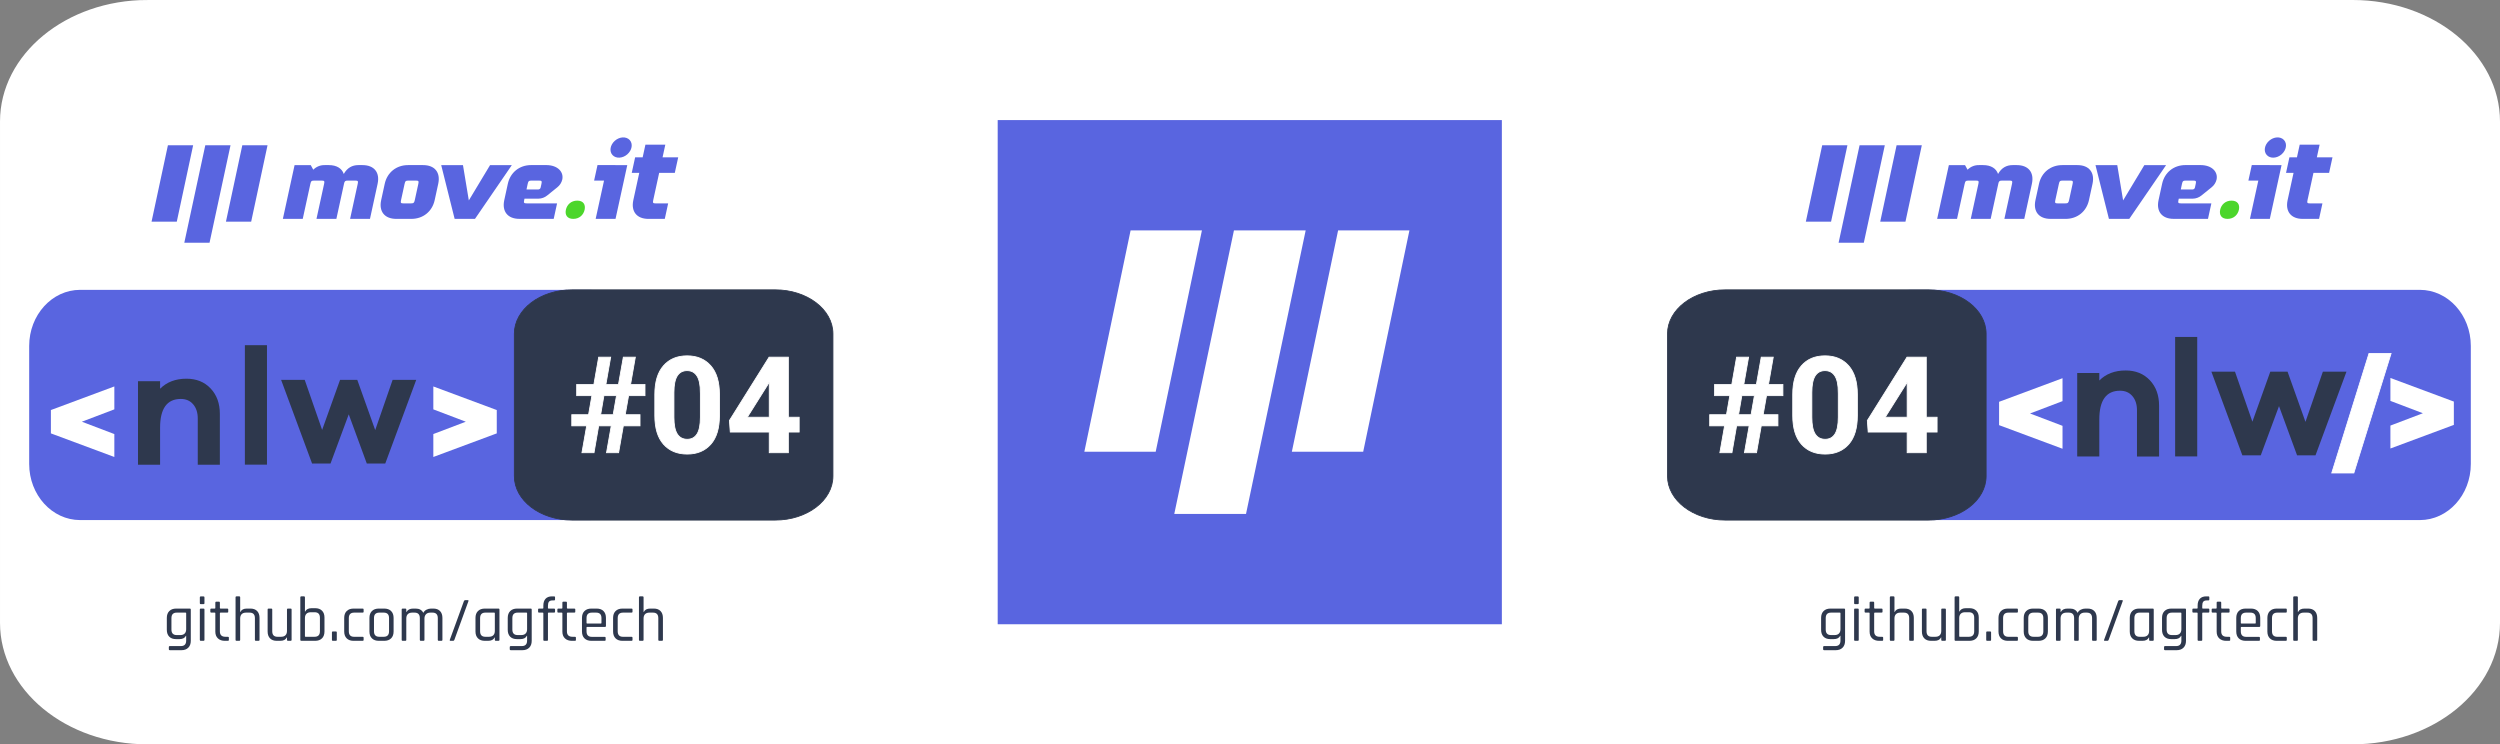 <?xml version="1.0" encoding="UTF-8"?>
<!DOCTYPE svg PUBLIC "-//W3C//DTD SVG 1.1//EN" "http://www.w3.org/Graphics/SVG/1.1/DTD/svg11.dtd">
<!-- Creator: CorelDRAW 2019 (64 Bit) -->
<svg xmlns="http://www.w3.org/2000/svg" xml:space="preserve" width="223.141mm" height="66.436mm" version="1.1" style="shape-rendering:geometricPrecision; text-rendering:geometricPrecision; image-rendering:optimizeQuality; fill-rule:evenodd; clip-rule:evenodd"
viewBox="0 0 22313 6643.26"
 xmlns:xlink="http://www.w3.org/1999/xlink">
 <rect x="0" y="0" width="22313" height="6643.26" fill="#808080" stroke="none"/>
 <defs>
  <style type="text/css">
   <![CDATA[
    .str0 {stroke:white;stroke-width:20;stroke-miterlimit:22.926}
    .str1 {stroke:#2E384D;stroke-width:7.62;stroke-miterlimit:22.926}
    .str2 {stroke:white;stroke-width:7.62;stroke-miterlimit:22.926}
    .fil8 {fill:none}
    .fil5 {fill:none;fill-rule:nonzero}
    .fil2 {fill:#2E384D}
    .fil7 {fill:#4CD62B}
    .fil1 {fill:#5965E0}
    .fil3 {fill:white}
    .fil0 {fill:white}
    .fil6 {fill:#2E384D;fill-rule:nonzero}
    .fil4 {fill:white;fill-rule:nonzero}
   ]]>
  </style>
    <clipPath id="id0">
     <path d="M1352.7 2166.38l4700.28 0 0 -940.04 -4700.28 0 0 940.04z"/>
    </clipPath>
    <clipPath id="id1">
     <path d="M16117.51 2166.38l4700.28 0 0 -940.04 -4700.28 0 0 940.04z"/>
    </clipPath>
 </defs>
 <g id="Camada_x0020_1">
  <g id="_2641281580352">
   <path class="fil0 str0" d="M1315.16 10l19682.69 0c720.7,0 1305.16,481.38 1305.16,1074.98l0 4473.31c0,593.59 -584.46,1074.97 -1305.16,1074.97l-19682.69 0.01c-720.69,-0.01 -1305.15,-481.39 -1305.15,-1074.99l-0.01 -4473.3c0.01,-593.6 584.47,-1074.98 1305.17,-1074.98z"/>
   <path class="fil1" d="M715.48 2586.88l4550.04 0c251.26,0.01 455.02,224.26 455.02,500.8l-0.01 1053.32c0.01,276.52 -203.75,500.77 -455,500.77l-4550.05 0.02c-251.24,-0.02 -455,-224.27 -455,-500.8l-0.01 -1053.33c0.01,-276.52 203.77,-500.77 455.02,-500.77l-0.01 -0.01z"/>
   <path class="fil2 str1" d="M5105.29 2586.86l1814.04 0c284.27,0 514.8,175.67 514.8,392.3l-0.01 1270.34c0.01,216.62 -230.52,392.29 -514.78,392.29l-1814.05 0.01c-284.25,-0.01 -514.78,-175.68 -514.78,-392.31l-0.02 -1270.33c0.02,-216.63 230.55,-392.3 514.81,-392.3z"/>
   <g>
    <polygon class="fil2" points="3438.41,4137.38 3273.91,4137.38 3112.63,3698.12 2949.82,4137.38 2785.5,4137.38 2508.97,3390.45 2719.7,3390.45 2875.08,3837.13 3035.02,3390.45 3188.89,3390.45 3348.82,3838.64 3504.2,3390.45 3714.92,3390.45 "/>
    <polygon class="fil2" points="2185.56,3080.79 2185.56,4147.05 2382.79,4147.05 2382.79,3080.79 "/>
    <path class="fil2" d="M1880.07 3467.38c54.84,58.2 82.17,133.77 82.17,226.38l0 454.1 -197.22 0 0 -412.43c0,-52.81 -13.67,-95.15 -41.17,-127.02 -27.33,-31.88 -63.95,-47.74 -109.83,-47.74 -123.49,0 -185.24,85.7 -185.24,256.91l0 330.11 -197.23 0 0 -745.41 197.23 0 0 67.3c59.73,-59.71 138,-89.57 234.51,-89.57 89.76,-0.17 161.96,29.01 216.79,87.38z"/>
    <polygon class="fil3" points="3867.53,4078.62 3867.53,3874 4157.28,3763.85 3867.53,3653.69 3867.53,3449.07 4432.39,3659.27 4433.74,3658.77 4433.74,3659.77 4433.74,3867.94 4433.74,3868.94 4432.39,3868.44 "/>
    <polygon class="fil3" points="1020.49,3653.61 1020.49,3448.99 455.42,3659.27 454.29,3658.84 454.29,3659.68 454.29,3868.01 454.29,3868.85 455.42,3868.43 1020.49,4078.7 1020.49,3874.08 730.52,3763.84 "/>
   </g>
   <path class="fil4" d="M5455.59 3800.83l-112.34 0 -41.58 239.88 -107.74 0 42.18 -239.88 -132.92 0 0 -99.55 149.92 0 29.78 -170.31 -135.92 0 0 -99.56 153.51 0 42.78 -243.47 107.14 0 -42.78 243.47 112.54 0 43.18 -243.47 107.14 0 -42.58 243.47 128.73 0 0 99.56 -146.32 0 -29.99 170.31 131.93 0 0 99.55 -148.92 0 -42.18 239.88 -107.74 0 42.18 -239.88zm-94.75 -99.55l111.73 0 29.99 -170.31 -112.54 0 -29.18 170.31z"/>
   <path id="1" class="fil4" d="M6421.29 3708.48c0,112.73 -25.78,198.29 -77.56,256.67 -51.77,58.37 -121.73,87.55 -209.89,87.55 -89.16,0 -159.52,-29.18 -211.49,-87.55 -51.98,-58.38 -77.97,-143.93 -77.97,-256.67l0 -187.71c0,-112.53 25.99,-198.09 77.77,-256.67 51.57,-58.77 121.73,-88.16 210.49,-88.16 88.16,0 158.32,29.39 210.49,88.16 52.18,58.58 78.16,144.13 78.16,256.67l0 187.71zm-170.31 -205.5c0,-67.37 -10.19,-116.73 -30.58,-148.12 -20.19,-31.39 -49.58,-46.98 -87.76,-46.98 -38.78,0 -67.97,15.59 -87.96,46.78 -19.79,31.19 -29.79,80.56 -29.79,148.32l0 221.49c0,68.57 10,118.33 30.19,149.52 19.99,31.18 49.58,46.78 88.76,46.78 38.18,0 67.37,-15.6 87.16,-46.78 19.99,-31.19 29.98,-80.96 29.98,-149.52l0 -221.49z"/>
   <path id="2" class="fil4" d="M7036.19 3724.07l96.55 0 0 131.93 -96.55 0 0 184.7 -170.51 0 0 -184.7 -347.82 0 -7.6 -102.56 353.82 -565.5 172.11 0 0 536.12zm-366.61 0l196.1 0 0 -307.65 -3.4 -1.2 -13.59 23.99 -179.11 284.86z"/>
   <path id="3" class="fil5 str2" d="M5455.59 3800.83l-112.34 0 -41.58 239.88 -107.74 0 42.18 -239.88 -132.92 0 0 -99.55 149.92 0 29.78 -170.31 -135.92 0 0 -99.56 153.51 0 42.78 -243.47 107.14 0 -42.78 243.47 112.54 0 43.18 -243.47 107.14 0 -42.58 243.47 128.73 0 0 99.56 -146.32 0 -29.99 170.31 131.93 0 0 99.55 -148.92 0 -42.18 239.88 -107.74 0 42.18 -239.88zm-94.75 -99.55l111.73 0 29.99 -170.31 -112.54 0 -29.18 170.31z"/>
   <path id="4" class="fil5 str2" d="M6421.29 3708.48c0,112.73 -25.78,198.29 -77.56,256.67 -51.77,58.37 -121.73,87.55 -209.89,87.55 -89.16,0 -159.52,-29.18 -211.49,-87.55 -51.98,-58.38 -77.97,-143.93 -77.97,-256.67l0 -187.71c0,-112.53 25.99,-198.09 77.77,-256.67 51.57,-58.77 121.73,-88.16 210.49,-88.16 88.16,0 158.32,29.39 210.49,88.16 52.18,58.58 78.16,144.13 78.16,256.67l0 187.71zm-170.31 -205.5c0,-67.37 -10.19,-116.73 -30.58,-148.12 -20.19,-31.39 -49.58,-46.98 -87.76,-46.98 -38.78,0 -67.97,15.59 -87.96,46.78 -19.79,31.19 -29.79,80.56 -29.79,148.32l0 221.49c0,68.57 10,118.33 30.19,149.52 19.99,31.18 49.58,46.78 88.76,46.78 38.18,0 67.37,-15.6 87.16,-46.78 19.99,-31.19 29.98,-80.96 29.98,-149.52l0 -221.49z"/>
   <path id="5" class="fil5 str2" d="M7036.19 3724.07l96.55 0 0 131.93 -96.55 0 0 184.7 -170.51 0 0 -184.7 -347.82 0 -7.6 -102.56 353.82 -565.5 172.11 0 0 536.12zm-366.61 0l196.1 0 0 -307.65 -3.4 -1.2 -13.59 23.99 -179.11 284.86z"/>
   <g>
    <path class="fil1" d="M17047.47 2586.88l4550.04 0c251.26,0.01 455.02,224.26 455.02,500.8l-0.01 1053.32c0.01,276.52 -203.75,500.77 -455,500.77l-4550.05 0.02c-251.24,-0.02 -455,-224.27 -455,-500.8l-0.01 -1053.33c0.01,-276.52 203.77,-500.77 455.02,-500.77l-0.01 -0.01z"/>
    <path class="fil2 str1" d="M15397.57 2586.86l1814.04 0c284.27,0 514.8,175.67 514.8,392.3l-0.01 1270.34c0.01,216.62 -230.52,392.29 -514.78,392.29l-1814.05 0.01c-284.25,-0.01 -514.78,-175.68 -514.78,-392.31l-0.02 -1270.33c0.02,-216.63 230.55,-392.3 514.81,-392.3z"/>
   </g>
   <path class="fil4" d="M15611.71 3800.83l-112.34 0 -41.58 239.88 -107.74 0 42.18 -239.88 -132.92 0 0 -99.55 149.92 0 29.78 -170.31 -135.92 0 0 -99.56 153.51 0 42.78 -243.47 107.14 0 -42.78 243.47 112.54 0 43.18 -243.47 107.14 0 -42.58 243.47 128.73 0 0 99.56 -146.32 0 -29.99 170.31 131.93 0 0 99.55 -148.92 0 -42.18 239.88 -107.74 0 42.18 -239.88zm-94.75 -99.55l111.73 0 29.99 -170.31 -112.54 0 -29.18 170.31z"/>
   <path id="1" class="fil4" d="M16577.41 3708.48c0,112.73 -25.78,198.29 -77.56,256.67 -51.77,58.37 -121.73,87.55 -209.89,87.55 -89.16,0 -159.52,-29.18 -211.49,-87.55 -51.98,-58.38 -77.97,-143.93 -77.97,-256.67l0 -187.71c0,-112.53 25.99,-198.09 77.77,-256.67 51.57,-58.77 121.73,-88.16 210.49,-88.16 88.16,0 158.32,29.39 210.49,88.16 52.18,58.58 78.16,144.13 78.16,256.67l0 187.71zm-170.31 -205.5c0,-67.37 -10.19,-116.73 -30.58,-148.12 -20.19,-31.39 -49.58,-46.98 -87.76,-46.98 -38.78,0 -67.97,15.59 -87.96,46.78 -19.79,31.19 -29.79,80.56 -29.79,148.32l0 221.49c0,68.57 10,118.33 30.19,149.52 19.99,31.18 49.58,46.78 88.76,46.78 38.18,0 67.37,-15.6 87.16,-46.78 19.99,-31.19 29.98,-80.96 29.98,-149.52l0 -221.49z"/>
   <path id="2" class="fil4" d="M17192.3 3724.07l96.55 0 0 131.93 -96.55 0 0 184.7 -170.51 0 0 -184.7 -347.82 0 -7.6 -102.56 353.82 -565.5 172.11 0 0 536.12zm-366.61 0l196.1 0 0 -307.65 -3.4 -1.2 -13.59 23.99 -179.11 284.86z"/>
   <path id="3" class="fil5 str2" d="M15611.71 3800.83l-112.34 0 -41.58 239.88 -107.74 0 42.18 -239.88 -132.92 0 0 -99.55 149.92 0 29.78 -170.31 -135.92 0 0 -99.56 153.51 0 42.78 -243.47 107.14 0 -42.78 243.47 112.54 0 43.18 -243.47 107.14 0 -42.58 243.47 128.73 0 0 99.56 -146.32 0 -29.99 170.31 131.93 0 0 99.55 -148.92 0 -42.18 239.88 -107.74 0 42.18 -239.88zm-94.75 -99.55l111.73 0 29.99 -170.31 -112.54 0 -29.18 170.31z"/>
   <path id="4" class="fil5 str2" d="M16577.41 3708.48c0,112.73 -25.78,198.29 -77.56,256.67 -51.77,58.37 -121.73,87.55 -209.89,87.55 -89.16,0 -159.52,-29.18 -211.49,-87.55 -51.98,-58.38 -77.97,-143.93 -77.97,-256.67l0 -187.71c0,-112.53 25.99,-198.09 77.77,-256.67 51.57,-58.77 121.73,-88.16 210.49,-88.16 88.16,0 158.32,29.39 210.49,88.16 52.18,58.58 78.16,144.13 78.16,256.67l0 187.71zm-170.31 -205.5c0,-67.37 -10.19,-116.73 -30.58,-148.12 -20.19,-31.39 -49.58,-46.98 -87.76,-46.98 -38.78,0 -67.97,15.59 -87.96,46.78 -19.79,31.19 -29.79,80.56 -29.79,148.32l0 221.49c0,68.57 10,118.33 30.19,149.52 19.99,31.18 49.58,46.78 88.76,46.78 38.18,0 67.37,-15.6 87.16,-46.78 19.99,-31.19 29.98,-80.96 29.98,-149.52l0 -221.49z"/>
   <path id="5" class="fil5 str2" d="M17192.3 3724.07l96.55 0 0 131.93 -96.55 0 0 184.7 -170.51 0 0 -184.7 -347.82 0 -7.6 -102.56 353.82 -565.5 172.11 0 0 536.12zm-366.61 0l196.1 0 0 -307.65 -3.4 -1.2 -13.59 23.99 -179.11 284.86z"/>
   <g>
    <polygon class="fil2" points="20666.35,4063.9 20501.86,4063.9 20340.57,3624.64 20177.76,4063.9 20013.44,4063.9 19736.91,3316.96 19947.64,3316.96 20103.03,3763.64 20262.96,3316.96 20416.83,3316.96 20576.76,3765.15 20732.15,3316.96 20942.87,3316.96 "/>
    <polygon class="fil2" points="19413.5,3007.31 19413.5,4073.57 19610.73,4073.57 19610.73,3007.31 "/>
    <path class="fil2" d="M19188.01 3393.89c54.84,58.2 82.17,133.77 82.17,226.38l0 454.1 -197.22 0 0 -412.43c0,-52.81 -13.67,-95.15 -41.17,-127.02 -27.33,-31.88 -63.95,-47.74 -109.83,-47.74 -123.49,0 -185.24,85.7 -185.24,256.91l0 330.11 -197.23 0 0 -745.41 197.23 0 0 67.3c59.73,-59.71 138,-89.57 234.51,-89.57 89.76,-0.17 161.96,29.01 216.79,87.38z"/>
    <polygon class="fil3" points="18408.43,3580.12 18408.43,3375.5 17843.35,3585.78 17842.22,3585.35 17842.22,3586.19 17842.22,3794.52 17842.22,3795.36 17843.35,3794.94 18408.43,4005.21 18408.43,3800.59 18118.45,3690.35 "/>
    <g>
     <polygon class="fil3 str2" points="21143.59,3155.07 20811.4,4221.35 21008.64,4221.35 21340.83,3155.07 "/>
     <polygon class="fil3" points="21334.9,4002.99 21334.9,3798.37 21624.65,3688.22 21334.9,3578.06 21334.9,3373.44 21899.76,3583.64 21901.11,3583.14 21901.11,3584.14 21901.11,3792.31 21901.11,3793.31 21899.76,3792.81 "/>
    </g>
   </g>
   <g id="favicon.svg">
    <rect class="fil1" x="8904.6" y="1071.76" width="4499.79" height="4499.79"/>
    <polygon class="fil3" points="11013.23,2056.08 11653.52,2056.08 11120.85,4587.22 10480.56,4587.22 "/>
    <polygon class="fil3" points="11942.88,2056.08 12579.55,2056.08 12166.86,4031.62 11530.05,4031.62 "/>
    <polygon class="fil3" points="10090.83,2056.08 10727.48,2056.08 10314.82,4031.62 9677.98,4031.62 "/>
   </g>
   <path class="fil6" d="M1601.81 5704.25l-31.61 0c-25.58,0 -45.53,-7.34 -59.83,-22.01 -14.3,-14.68 -21.44,-35.19 -21.44,-61.53l0 -105.54c0,-26.34 7.43,-46.85 22.29,-61.52 14.86,-14.68 35.28,-22.01 61.24,-22.01l122.48 0c5.26,0 7.9,2.63 7.9,7.9l0 279.95c0,25.96 -7.43,46.38 -22.3,61.24 -14.86,14.87 -35.27,22.3 -61.24,22.3l-103.86 0c-5.64,0 -8.46,-2.64 -8.46,-7.91l0 -20.88c0,-5.27 2.82,-7.9 8.46,-7.9l98.78 0c31.61,0 47.41,-16.18 47.41,-48.54l0 -43.47 -2.25 0c-9.79,19.95 -28.98,29.92 -57.58,29.92zm59.83 -88.05l0 -143.36c0,-3.39 -1.88,-5.08 -5.64,-5.08l-78.46 0c-31.61,0 -47.41,16.37 -47.41,49.11l0 102.16c0,32.74 15.8,49.11 47.41,49.11l31.61 0c16.93,0 29.92,-4.52 38.95,-13.55 9.03,-9.03 13.54,-21.83 13.54,-38.38z"/>
   <path id="1" class="fil6" d="M1783.56 5384.22l0 -53.05c0,-5.27 2.44,-7.91 7.34,-7.91l25.96 0c5.27,0 7.9,2.64 7.9,7.91l0 53.05c0,5.27 -2.63,7.9 -7.9,7.9l-25.96 0c-4.9,0 -7.34,-2.63 -7.34,-7.9zm0 327.36l0 -272.05c0,-5.27 2.44,-7.9 7.34,-7.9l25.96 0c5.27,0 7.9,2.63 7.9,7.9l0 272.05c0,5.27 -2.63,7.9 -7.9,7.9l-25.4 0c-5.27,0 -7.9,-2.63 -7.9,-7.9z"/>
   <path id="2" class="fil6" d="M1916.19 5467.76l-31.04 0c-5.27,0 -7.91,-2.45 -7.91,-7.34l0 -20.88c0,-5.27 2.64,-7.9 7.91,-7.9l31.04 0c3.76,0 5.65,-1.7 5.65,-5.08l0 -48.55c0,-5.26 2.63,-7.9 7.9,-7.9l25.4 0c4.89,0 7.33,2.64 7.33,7.9l0 48.55c0,3.38 2.07,5.08 6.21,5.08l59.83 0c5.65,0 8.47,2.63 8.47,7.9l0 20.88c0,4.89 -2.82,7.34 -8.47,7.34l-59.83 0c-4.14,0 -6.21,1.69 -6.21,5.08l0 162.55c0,31.98 16.56,47.98 49.68,47.98l22.01 0c5.64,0 8.47,2.63 8.47,7.9l0 20.88c0,4.89 -2.83,7.34 -8.47,7.34l-27.09 0c-25.97,0 -46.66,-7.24 -62.09,-21.73 -15.43,-14.49 -23.14,-34.71 -23.14,-60.68l0 -164.24c0,-3.39 -1.89,-5.08 -5.65,-5.08z"/>
   <path id="3" class="fil6" d="M2135.75 5719.49l-25.4 0c-5.27,0 -7.9,-2.63 -7.9,-7.9l0 -380.98c0,-5.27 2.63,-7.9 7.9,-7.9l25.4 0c5.27,0 7.9,2.63 7.9,7.9l0 130.94 2.26 0c9.41,-19.94 28.6,-29.91 57.57,-29.91l31.61 0c25.59,0 45.53,7.33 59.83,22.01 14.3,14.67 21.45,35.18 21.45,61.52l0 196.42c0,5.27 -2.63,7.9 -7.9,7.9l-25.4 0c-5.27,0 -7.9,-2.63 -7.9,-7.9l0 -194.72c0,-32.74 -15.81,-49.11 -47.42,-49.11l-31.61 0c-16.93,0 -29.91,4.52 -38.94,13.55 -9.03,9.03 -13.55,21.82 -13.55,38.38l0 191.9c0,5.27 -2.63,7.9 -7.9,7.9z"/>
   <path id="4" class="fil6" d="M2501.48 5719.49l-31.61 0c-25.58,0 -45.53,-7.34 -59.83,-22.01 -14.3,-14.68 -21.45,-35.19 -21.45,-61.53l0 -196.41c0,-5.27 2.64,-7.9 7.91,-7.9l25.4 0c5.26,0 7.9,2.63 7.9,7.9l0 194.72c0,32.74 15.61,49.11 46.85,49.11l32.17 0c16.93,0 29.92,-4.52 38.95,-13.55 9.03,-9.03 13.54,-21.83 13.54,-38.38l0 -191.9c0,-5.27 2.64,-7.9 7.9,-7.9l25.4 0c5.27,0 7.91,2.63 7.91,7.9l0 272.05c0,5.27 -2.64,7.9 -7.91,7.9l-25.4 0c-5.26,0 -7.9,-2.63 -7.9,-7.9l0 -22.02 -2.25 0c-9.41,19.95 -28.6,29.92 -57.58,29.92z"/>
   <path id="5" class="fil6" d="M2727.24 5683.37l80.16 0c31.98,0 47.97,-16.37 47.97,-49.11l0 -120.78c0,-32.74 -15.99,-49.11 -47.97,-49.11l-33.31 0c-16.93,0 -29.91,4.52 -38.94,13.55 -9.03,9.03 -13.55,21.64 -13.55,37.82l0 162.55c0,3.38 1.88,5.08 5.64,5.08zm-46.84 28.22l0 -380.98c0,-5.27 2.63,-7.9 7.9,-7.9l25.4 0c5.27,0 7.9,2.63 7.9,7.9l0 127.55 2.26 0c9.41,-19.94 28.6,-29.91 57.57,-29.91l31.61 0c25.59,0 45.81,7.34 60.68,22.01 14.86,14.68 22.29,35 22.29,60.96l0 124.73c0,26.34 -7.43,46.85 -22.29,61.53 -14.87,14.67 -35.09,22.01 -60.68,22.01l-124.73 0c-5.27,0 -7.9,-2.63 -7.9,-7.9z"/>
   <path id="6" class="fil6" d="M3006.06 5643.29l0 68.3c0,5.27 -2.44,7.9 -7.33,7.9l-28.79 0c-4.89,0 -7.34,-2.63 -7.34,-7.9l0 -68.3c0,-4.89 2.45,-7.34 7.34,-7.34l28.79 0c4.89,0 7.33,2.45 7.33,7.34z"/>
   <path id="7" class="fil6" d="M3245.38 5691.27l0 20.88c0,4.89 -2.64,7.34 -7.91,7.34l-81.84 0c-25.97,0 -46.38,-7.34 -61.24,-22.01 -14.87,-14.68 -22.3,-35.19 -22.3,-61.53l0 -120.78c0,-26.34 7.43,-46.85 22.3,-61.52 14.86,-14.68 35.27,-22.01 61.24,-22.01l81.84 0c5.27,0 7.91,2.63 7.91,7.9l0 20.88c0,4.89 -2.64,7.34 -7.91,7.34l-77.33 0c-31.23,0 -46.84,16.37 -46.84,49.11l0 117.39c0,32.74 15.61,49.11 46.84,49.11l77.33 0c5.27,0 7.91,2.63 7.91,7.9z"/>
   <path id="8" class="fil6" d="M3429.37 5719.49l-48.54 0c-25.97,0 -46.38,-7.34 -61.24,-22.01 -14.87,-14.68 -22.3,-35.19 -22.3,-61.53l0 -120.78c0,-26.34 7.43,-46.85 22.3,-61.52 14.86,-14.68 35.27,-22.01 61.24,-22.01l48.54 0c25.97,0 46.38,7.33 61.24,22.01 14.87,14.67 22.3,35.18 22.3,61.52l0 120.78c0,26.34 -7.43,46.85 -22.3,61.53 -14.86,14.67 -35.27,22.01 -61.24,22.01zm-44.03 -36.12l39.52 0c31.6,0 47.41,-16.18 47.41,-48.55l0 -118.52c0,-32.36 -15.81,-48.54 -47.41,-48.54l-39.52 0c-31.6,0 -47.41,16.18 -47.41,48.54l0 118.52c0,32.37 15.81,48.55 47.41,48.55z"/>
   <path id="9" class="fil6" d="M3618.45 5719.49l-25.4 0c-5.27,0 -7.9,-2.63 -7.9,-7.9l0 -272.05c0,-5.27 2.63,-7.9 7.9,-7.9l25.4 0c5.27,0 7.9,2.63 7.9,7.9l0 22.01 2.26 0c10.53,-19.94 30.48,-29.91 59.83,-29.91l20.88 0c33.12,0 56.07,12.79 68.86,38.38 6.03,-12.42 15.53,-21.92 28.51,-28.51 12.98,-6.58 26.62,-9.87 40.92,-9.87l19.76 0c25.58,0 45.53,7.33 59.83,22.01 14.3,14.67 21.45,35.18 21.45,61.52l0 196.42c0,5.27 -2.64,7.9 -7.91,7.9l-25.4 0c-5.26,0 -7.9,-2.63 -7.9,-7.9l0 -194.72c0,-32.74 -15.8,-49.11 -47.41,-49.11l-18.63 0c-16.93,0 -30.01,4.8 -39.23,14.39 -9.22,9.6 -13.83,22.67 -13.83,39.23l0 190.21c0,5.27 -2.63,7.9 -7.9,7.9l-25.4 0c-5.27,0 -7.9,-2.63 -7.9,-7.9l0 -194.72c0,-32.74 -15.8,-49.11 -47.41,-49.11l-20.89 0c-16.93,0 -29.91,4.52 -38.94,13.55 -9.03,9.03 -13.55,21.82 -13.55,38.38l0 191.9c0,5.27 -2.63,7.9 -7.9,7.9z"/>
   <path id="10" class="fil6" d="M4044.58 5719.49l-23.14 0c-6.77,0 -9.03,-3.01 -6.77,-9.03 6.02,-15.05 27.37,-73.47 64.06,-175.25 36.69,-101.79 57.29,-158.5 61.81,-170.17 2.25,-5.64 5.83,-8.46 10.72,-8.46l23.71 0c6.39,0 8.27,3.19 5.64,9.59l-125.29 344.85c-1.89,5.65 -5.46,8.47 -10.73,8.47z"/>
   <path id="11" class="fil6" d="M4356.7 5719.49l-29.35 0c-25.97,0 -46.38,-7.34 -61.24,-22.01 -14.87,-14.68 -22.3,-35.19 -22.3,-61.53l0 -120.78c0,-26.34 7.43,-46.85 22.3,-61.52 14.86,-14.68 35.27,-22.01 61.24,-22.01l122.47 0c5.27,0 7.9,2.63 7.9,7.9l0 272.05c0,5.27 -2.63,7.9 -7.9,7.9l-25.4 0c-5.27,0 -7.9,-2.63 -7.9,-7.9l0 -22.02 -2.26 0c-9.4,19.95 -28.6,29.92 -57.57,29.92zm59.83 -88.05l0 -158.6c0,-3.39 -1.88,-5.08 -5.64,-5.08l-79.03 0c-31.23,0 -46.84,16.37 -46.84,49.11l0 117.39c0,32.74 15.61,49.11 46.84,49.11l32.18 0c16.93,0 29.91,-4.52 38.94,-13.55 9.04,-9.03 13.55,-21.83 13.55,-38.38z"/>
   <path id="12" class="fil6" d="M4644.55 5704.25l-31.61 0c-25.58,0 -45.53,-7.34 -59.83,-22.01 -14.3,-14.68 -21.44,-35.19 -21.44,-61.53l0 -105.54c0,-26.34 7.43,-46.85 22.29,-61.52 14.86,-14.68 35.28,-22.01 61.24,-22.01l122.48 0c5.26,0 7.9,2.63 7.9,7.9l0 279.95c0,25.96 -7.43,46.38 -22.3,61.24 -14.86,14.87 -35.27,22.3 -61.24,22.3l-103.86 0c-5.64,0 -8.46,-2.64 -8.46,-7.91l0 -20.88c0,-5.27 2.82,-7.9 8.46,-7.9l98.78 0c31.61,0 47.41,-16.18 47.41,-48.54l0 -43.47 -2.25 0c-9.79,19.95 -28.98,29.92 -57.58,29.92zm59.83 -88.05l0 -143.36c0,-3.39 -1.88,-5.08 -5.64,-5.08l-78.46 0c-31.61,0 -47.41,16.37 -47.41,49.11l0 102.16c0,32.74 15.8,49.11 47.41,49.11l31.61 0c16.93,0 29.92,-4.52 38.95,-13.55 9.03,-9.03 13.54,-21.83 13.54,-38.38z"/>
   <path id="13" class="fil6" d="M4895.71 5431.64l49.68 0c5.64,0 8.46,2.44 8.46,7.33l0 20.89c0,5.27 -2.82,7.9 -8.46,7.9l-49.68 0c-3.38,0 -5.08,1.69 -5.08,5.08l0 238.75c0,5.27 -2.82,7.9 -8.46,7.9l-24.84 0c-5.27,0 -7.9,-2.63 -7.9,-7.9l0 -238.75c0,-3.39 -1.88,-5.08 -5.64,-5.08l-33.31 0c-5.26,0 -7.9,-2.63 -7.9,-7.9l0 -20.89c0,-4.89 2.64,-7.33 7.9,-7.33l33.31 0c3.76,0 5.64,-1.7 5.64,-5.08l0 -20.89c0,-26.72 6.59,-47.22 19.76,-61.52 13.17,-14.3 32.36,-21.45 57.57,-21.45l19.19 0c5.27,0 7.9,2.44 7.9,7.34l0 20.88c0,5.27 -2.63,7.9 -7.9,7.9l-14.11 0c-15.43,0 -26.15,3.86 -32.17,11.57 -6.02,7.72 -9.04,20.04 -9.04,36.97l0 19.2c0,3.38 1.7,5.08 5.08,5.08z"/>
   <path id="14" class="fil6" d="M5013.67 5467.76l-31.04 0c-5.27,0 -7.91,-2.45 -7.91,-7.34l0 -20.88c0,-5.27 2.64,-7.9 7.91,-7.9l31.04 0c3.76,0 5.65,-1.7 5.65,-5.08l0 -48.55c0,-5.26 2.63,-7.9 7.9,-7.9l25.4 0c4.89,0 7.33,2.64 7.33,7.9l0 48.55c0,3.38 2.07,5.08 6.21,5.08l59.83 0c5.65,0 8.47,2.63 8.47,7.9l0 20.88c0,4.89 -2.82,7.34 -8.47,7.34l-59.83 0c-4.14,0 -6.21,1.69 -6.21,5.08l0 162.55c0,31.98 16.56,47.98 49.68,47.98l22.01 0c5.64,0 8.47,2.63 8.47,7.9l0 20.88c0,4.89 -2.83,7.34 -8.47,7.34l-27.09 0c-25.97,0 -46.66,-7.24 -62.09,-21.73 -15.43,-14.49 -23.14,-34.71 -23.14,-60.68l0 -164.24c0,-3.39 -1.89,-5.08 -5.65,-5.08z"/>
   <path id="15" class="fil6" d="M5397.47 5719.49l-119.65 0c-25.97,0 -46.38,-7.34 -61.24,-22.01 -14.87,-14.68 -22.3,-35.19 -22.3,-61.53l0 -120.78c0,-26.34 7.43,-46.85 22.3,-61.52 14.86,-14.68 35.27,-22.01 61.24,-22.01l47.41 0c25.97,0 46.29,7.33 60.96,22.01 14.68,14.67 22.01,35.18 22.01,61.52l0 71.69c0,5.64 -2.63,8.46 -7.9,8.46l-159.72 0c-3.77,0 -5.65,1.7 -5.65,5.08l0 34.43c0,32.74 15.81,49.11 47.41,49.11l115.14 0c5.27,0 7.9,2.63 7.9,7.9l0 20.32c0,4.89 -2.63,7.34 -7.9,7.34zm-156.9 -154.08l121.91 0c3.76,0 5.64,-1.88 5.64,-5.65l0 -43.46c0,-32.36 -15.8,-48.54 -47.41,-48.54l-38.39 0c-31.6,0 -47.41,16.18 -47.41,48.54l0 43.46c0,3.77 1.88,5.65 5.65,5.65z"/>
   <path id="16" class="fil6" d="M5645.25 5691.27l0 20.88c0,4.89 -2.64,7.34 -7.91,7.34l-81.84 0c-25.97,0 -46.38,-7.34 -61.24,-22.01 -14.87,-14.68 -22.3,-35.19 -22.3,-61.53l0 -120.78c0,-26.34 7.43,-46.85 22.3,-61.52 14.86,-14.68 35.27,-22.01 61.24,-22.01l81.84 0c5.27,0 7.91,2.63 7.91,7.9l0 20.88c0,4.89 -2.64,7.34 -7.91,7.34l-77.33 0c-31.23,0 -46.84,16.37 -46.84,49.11l0 117.39c0,32.74 15.61,49.11 46.84,49.11l77.33 0c5.27,0 7.91,2.63 7.91,7.9z"/>
   <path id="17" class="fil6" d="M5736.12 5719.49l-25.4 0c-5.27,0 -7.9,-2.63 -7.9,-7.9l0 -380.98c0,-5.27 2.63,-7.9 7.9,-7.9l25.4 0c5.27,0 7.9,2.63 7.9,7.9l0 130.94 2.26 0c9.41,-19.94 28.6,-29.91 57.57,-29.91l31.61 0c25.59,0 45.53,7.33 59.83,22.01 14.3,14.67 21.45,35.18 21.45,61.52l0 196.42c0,5.27 -2.63,7.9 -7.9,7.9l-25.4 0c-5.27,0 -7.9,-2.63 -7.9,-7.9l0 -194.72c0,-32.74 -15.81,-49.11 -47.42,-49.11l-31.61 0c-16.93,0 -29.91,4.52 -38.94,13.55 -9.03,9.03 -13.55,21.82 -13.55,38.38l0 191.9c0,5.27 -2.63,7.9 -7.9,7.9z"/>
   <path class="fil6" d="M16366.63 5704.25l-31.61 0c-25.58,0 -45.53,-7.34 -59.83,-22.01 -14.3,-14.68 -21.44,-35.19 -21.44,-61.53l0 -105.54c0,-26.34 7.43,-46.85 22.29,-61.52 14.86,-14.68 35.28,-22.01 61.24,-22.01l122.48 0c5.26,0 7.9,2.63 7.9,7.9l0 279.95c0,25.96 -7.43,46.38 -22.3,61.24 -14.86,14.87 -35.27,22.3 -61.24,22.3l-103.86 0c-5.64,0 -8.46,-2.64 -8.46,-7.91l0 -20.88c0,-5.27 2.82,-7.9 8.46,-7.9l98.78 0c31.61,0 47.41,-16.18 47.41,-48.54l0 -43.47 -2.25 0c-9.79,19.95 -28.98,29.92 -57.58,29.92zm59.83 -88.05l0 -143.36c0,-3.39 -1.88,-5.08 -5.64,-5.08l-78.46 0c-31.61,0 -47.41,16.37 -47.41,49.11l0 102.16c0,32.74 15.8,49.11 47.41,49.11l31.61 0c16.93,0 29.92,-4.52 38.95,-13.55 9.03,-9.03 13.54,-21.83 13.54,-38.38z"/>
   <path id="1" class="fil6" d="M16548.37 5384.22l0 -53.05c0,-5.27 2.44,-7.91 7.34,-7.91l25.96 0c5.27,0 7.9,2.64 7.9,7.91l0 53.05c0,5.27 -2.63,7.9 -7.9,7.9l-25.96 0c-4.9,0 -7.34,-2.63 -7.34,-7.9zm0 327.36l0 -272.05c0,-5.27 2.44,-7.9 7.34,-7.9l25.96 0c5.27,0 7.9,2.63 7.9,7.9l0 272.05c0,5.27 -2.63,7.9 -7.9,7.9l-25.4 0c-5.27,0 -7.9,-2.63 -7.9,-7.9z"/>
   <path id="2" class="fil6" d="M16681.01 5467.76l-31.04 0c-5.27,0 -7.91,-2.45 -7.91,-7.34l0 -20.88c0,-5.27 2.64,-7.9 7.91,-7.9l31.04 0c3.76,0 5.65,-1.7 5.65,-5.08l0 -48.55c0,-5.26 2.63,-7.9 7.9,-7.9l25.4 0c4.89,0 7.33,2.64 7.33,7.9l0 48.55c0,3.38 2.07,5.08 6.21,5.08l59.83 0c5.65,0 8.47,2.63 8.47,7.9l0 20.88c0,4.89 -2.82,7.34 -8.47,7.34l-59.83 0c-4.14,0 -6.21,1.69 -6.21,5.08l0 162.55c0,31.98 16.56,47.98 49.68,47.98l22.01 0c5.64,0 8.47,2.63 8.47,7.9l0 20.88c0,4.89 -2.83,7.34 -8.47,7.34l-27.09 0c-25.97,0 -46.66,-7.24 -62.09,-21.73 -15.43,-14.49 -23.14,-34.71 -23.14,-60.68l0 -164.24c0,-3.39 -1.89,-5.08 -5.65,-5.08z"/>
   <path id="3" class="fil6" d="M16900.57 5719.49l-25.4 0c-5.27,0 -7.9,-2.63 -7.9,-7.9l0 -380.98c0,-5.27 2.63,-7.9 7.9,-7.9l25.4 0c5.27,0 7.9,2.63 7.9,7.9l0 130.94 2.26 0c9.41,-19.94 28.6,-29.91 57.57,-29.91l31.61 0c25.59,0 45.53,7.33 59.83,22.01 14.3,14.67 21.45,35.18 21.45,61.52l0 196.42c0,5.27 -2.63,7.9 -7.9,7.9l-25.4 0c-5.27,0 -7.9,-2.63 -7.9,-7.9l0 -194.72c0,-32.74 -15.81,-49.11 -47.42,-49.11l-31.61 0c-16.93,0 -29.91,4.52 -38.94,13.55 -9.03,9.03 -13.55,21.82 -13.55,38.38l0 191.9c0,5.27 -2.63,7.9 -7.9,7.9z"/>
   <path id="4" class="fil6" d="M17266.3 5719.49l-31.61 0c-25.58,0 -45.53,-7.34 -59.83,-22.01 -14.3,-14.68 -21.45,-35.19 -21.45,-61.53l0 -196.41c0,-5.27 2.64,-7.9 7.91,-7.9l25.4 0c5.26,0 7.9,2.63 7.9,7.9l0 194.72c0,32.74 15.61,49.11 46.85,49.11l32.17 0c16.93,0 29.92,-4.52 38.95,-13.55 9.03,-9.03 13.54,-21.83 13.54,-38.38l0 -191.9c0,-5.27 2.64,-7.9 7.9,-7.9l25.4 0c5.27,0 7.91,2.63 7.91,7.9l0 272.05c0,5.27 -2.64,7.9 -7.91,7.9l-25.4 0c-5.26,0 -7.9,-2.63 -7.9,-7.9l0 -22.02 -2.25 0c-9.41,19.95 -28.6,29.92 -57.58,29.92z"/>
   <path id="5" class="fil6" d="M17492.06 5683.37l80.16 0c31.98,0 47.97,-16.37 47.97,-49.11l0 -120.78c0,-32.74 -15.99,-49.11 -47.97,-49.11l-33.31 0c-16.93,0 -29.91,4.52 -38.94,13.55 -9.03,9.03 -13.55,21.64 -13.55,37.82l0 162.55c0,3.38 1.88,5.08 5.64,5.08zm-46.84 28.22l0 -380.98c0,-5.27 2.63,-7.9 7.9,-7.9l25.4 0c5.27,0 7.9,2.63 7.9,7.9l0 127.55 2.26 0c9.41,-19.94 28.6,-29.91 57.57,-29.91l31.61 0c25.59,0 45.81,7.34 60.68,22.01 14.86,14.68 22.29,35 22.29,60.96l0 124.73c0,26.34 -7.43,46.85 -22.29,61.53 -14.87,14.67 -35.09,22.01 -60.68,22.01l-124.73 0c-5.27,0 -7.9,-2.63 -7.9,-7.9z"/>
   <path id="6" class="fil6" d="M17770.88 5643.29l0 68.3c0,5.27 -2.44,7.9 -7.33,7.9l-28.79 0c-4.89,0 -7.34,-2.63 -7.34,-7.9l0 -68.3c0,-4.89 2.45,-7.34 7.34,-7.34l28.79 0c4.89,0 7.33,2.45 7.33,7.34z"/>
   <path id="7" class="fil6" d="M18010.19 5691.27l0 20.88c0,4.89 -2.64,7.34 -7.91,7.34l-81.84 0c-25.97,0 -46.38,-7.34 -61.24,-22.01 -14.87,-14.68 -22.3,-35.19 -22.3,-61.53l0 -120.78c0,-26.34 7.43,-46.85 22.3,-61.52 14.86,-14.68 35.27,-22.01 61.24,-22.01l81.84 0c5.27,0 7.91,2.63 7.91,7.9l0 20.88c0,4.89 -2.64,7.34 -7.91,7.34l-77.33 0c-31.23,0 -46.84,16.37 -46.84,49.11l0 117.39c0,32.74 15.61,49.11 46.84,49.11l77.33 0c5.27,0 7.91,2.63 7.91,7.9z"/>
   <path id="8" class="fil6" d="M18194.19 5719.49l-48.54 0c-25.97,0 -46.38,-7.34 -61.24,-22.01 -14.87,-14.68 -22.3,-35.19 -22.3,-61.53l0 -120.78c0,-26.34 7.43,-46.85 22.3,-61.52 14.86,-14.68 35.27,-22.01 61.24,-22.01l48.54 0c25.97,0 46.38,7.33 61.24,22.01 14.87,14.67 22.3,35.18 22.3,61.52l0 120.78c0,26.34 -7.43,46.85 -22.3,61.53 -14.86,14.67 -35.27,22.01 -61.24,22.01zm-44.03 -36.12l39.52 0c31.6,0 47.41,-16.18 47.41,-48.55l0 -118.52c0,-32.36 -15.81,-48.54 -47.41,-48.54l-39.52 0c-31.6,0 -47.41,16.18 -47.41,48.54l0 118.52c0,32.37 15.81,48.55 47.41,48.55z"/>
   <path id="9" class="fil6" d="M18383.27 5719.49l-25.4 0c-5.27,0 -7.9,-2.63 -7.9,-7.9l0 -272.05c0,-5.27 2.63,-7.9 7.9,-7.9l25.4 0c5.27,0 7.9,2.63 7.9,7.9l0 22.01 2.26 0c10.53,-19.94 30.48,-29.91 59.83,-29.91l20.88 0c33.12,0 56.07,12.79 68.86,38.38 6.03,-12.42 15.53,-21.92 28.51,-28.51 12.98,-6.58 26.62,-9.87 40.92,-9.87l19.76 0c25.58,0 45.53,7.33 59.83,22.01 14.3,14.67 21.45,35.18 21.45,61.52l0 196.42c0,5.27 -2.64,7.9 -7.91,7.9l-25.4 0c-5.26,0 -7.9,-2.63 -7.9,-7.9l0 -194.72c0,-32.74 -15.8,-49.11 -47.41,-49.11l-18.63 0c-16.93,0 -30.01,4.8 -39.23,14.39 -9.22,9.6 -13.83,22.67 -13.83,39.23l0 190.21c0,5.27 -2.63,7.9 -7.9,7.9l-25.4 0c-5.27,0 -7.9,-2.63 -7.9,-7.9l0 -194.72c0,-32.74 -15.8,-49.11 -47.41,-49.11l-20.89 0c-16.93,0 -29.91,4.52 -38.94,13.55 -9.03,9.03 -13.55,21.82 -13.55,38.38l0 191.9c0,5.27 -2.63,7.9 -7.9,7.9z"/>
   <path id="10" class="fil6" d="M18809.4 5719.49l-23.14 0c-6.77,0 -9.03,-3.01 -6.77,-9.03 6.02,-15.05 27.37,-73.47 64.06,-175.25 36.69,-101.79 57.29,-158.5 61.81,-170.17 2.25,-5.64 5.83,-8.46 10.72,-8.46l23.71 0c6.39,0 8.27,3.19 5.64,9.59l-125.29 344.85c-1.89,5.65 -5.46,8.47 -10.73,8.47z"/>
   <path id="11" class="fil6" d="M19121.52 5719.49l-29.35 0c-25.97,0 -46.38,-7.34 -61.24,-22.01 -14.87,-14.68 -22.3,-35.19 -22.3,-61.53l0 -120.78c0,-26.34 7.43,-46.85 22.3,-61.52 14.86,-14.68 35.27,-22.01 61.24,-22.01l122.47 0c5.27,0 7.9,2.63 7.9,7.9l0 272.05c0,5.27 -2.63,7.9 -7.9,7.9l-25.4 0c-5.27,0 -7.9,-2.63 -7.9,-7.9l0 -22.02 -2.26 0c-9.4,19.95 -28.6,29.92 -57.57,29.92zm59.83 -88.05l0 -158.6c0,-3.39 -1.88,-5.08 -5.64,-5.08l-79.03 0c-31.23,0 -46.84,16.37 -46.84,49.11l0 117.39c0,32.74 15.61,49.11 46.84,49.11l32.18 0c16.93,0 29.91,-4.52 38.94,-13.55 9.04,-9.03 13.55,-21.83 13.55,-38.38z"/>
   <path id="12" class="fil6" d="M19409.37 5704.25l-31.61 0c-25.58,0 -45.53,-7.34 -59.83,-22.01 -14.3,-14.68 -21.44,-35.19 -21.44,-61.53l0 -105.54c0,-26.34 7.43,-46.85 22.29,-61.52 14.86,-14.68 35.28,-22.01 61.24,-22.01l122.48 0c5.26,0 7.9,2.63 7.9,7.9l0 279.95c0,25.96 -7.43,46.38 -22.3,61.24 -14.86,14.87 -35.27,22.3 -61.24,22.3l-103.86 0c-5.64,0 -8.46,-2.64 -8.46,-7.91l0 -20.88c0,-5.27 2.82,-7.9 8.46,-7.9l98.78 0c31.61,0 47.41,-16.18 47.41,-48.54l0 -43.47 -2.25 0c-9.79,19.95 -28.98,29.92 -57.58,29.92zm59.83 -88.05l0 -143.36c0,-3.39 -1.88,-5.08 -5.64,-5.08l-78.46 0c-31.61,0 -47.41,16.37 -47.41,49.11l0 102.16c0,32.74 15.8,49.11 47.41,49.11l31.61 0c16.93,0 29.92,-4.52 38.95,-13.55 9.03,-9.03 13.54,-21.83 13.54,-38.38z"/>
   <path id="13" class="fil6" d="M19660.53 5431.64l49.68 0c5.64,0 8.46,2.44 8.46,7.33l0 20.89c0,5.27 -2.82,7.9 -8.46,7.9l-49.68 0c-3.38,0 -5.08,1.69 -5.08,5.08l0 238.75c0,5.27 -2.82,7.9 -8.46,7.9l-24.84 0c-5.27,0 -7.9,-2.63 -7.9,-7.9l0 -238.75c0,-3.39 -1.88,-5.08 -5.64,-5.08l-33.31 0c-5.26,0 -7.9,-2.63 -7.9,-7.9l0 -20.89c0,-4.89 2.64,-7.33 7.9,-7.33l33.31 0c3.76,0 5.64,-1.7 5.64,-5.08l0 -20.89c0,-26.72 6.59,-47.22 19.76,-61.52 13.17,-14.3 32.36,-21.45 57.57,-21.45l19.19 0c5.27,0 7.9,2.44 7.9,7.34l0 20.88c0,5.27 -2.63,7.9 -7.9,7.9l-14.11 0c-15.43,0 -26.15,3.86 -32.17,11.57 -6.02,7.72 -9.04,20.04 -9.04,36.97l0 19.2c0,3.38 1.7,5.08 5.08,5.08z"/>
   <path id="14" class="fil6" d="M19778.49 5467.76l-31.04 0c-5.27,0 -7.91,-2.45 -7.91,-7.34l0 -20.88c0,-5.27 2.64,-7.9 7.91,-7.9l31.04 0c3.76,0 5.65,-1.7 5.65,-5.08l0 -48.55c0,-5.26 2.63,-7.9 7.9,-7.9l25.4 0c4.89,0 7.33,2.64 7.33,7.9l0 48.55c0,3.38 2.07,5.08 6.21,5.08l59.83 0c5.65,0 8.47,2.63 8.47,7.9l0 20.88c0,4.89 -2.82,7.34 -8.47,7.34l-59.83 0c-4.14,0 -6.21,1.69 -6.21,5.08l0 162.55c0,31.98 16.56,47.98 49.68,47.98l22.01 0c5.64,0 8.47,2.63 8.47,7.9l0 20.88c0,4.89 -2.83,7.34 -8.47,7.34l-27.09 0c-25.97,0 -46.66,-7.24 -62.09,-21.73 -15.43,-14.49 -23.14,-34.71 -23.14,-60.68l0 -164.24c0,-3.39 -1.89,-5.08 -5.65,-5.08z"/>
   <path id="15" class="fil6" d="M20162.29 5719.49l-119.65 0c-25.97,0 -46.38,-7.34 -61.24,-22.01 -14.87,-14.68 -22.3,-35.19 -22.3,-61.53l0 -120.78c0,-26.34 7.43,-46.85 22.3,-61.52 14.86,-14.68 35.27,-22.01 61.24,-22.01l47.41 0c25.97,0 46.29,7.33 60.96,22.01 14.68,14.67 22.01,35.18 22.01,61.52l0 71.69c0,5.64 -2.63,8.46 -7.9,8.46l-159.72 0c-3.77,0 -5.65,1.7 -5.65,5.08l0 34.43c0,32.74 15.81,49.11 47.41,49.11l115.14 0c5.27,0 7.9,2.63 7.9,7.9l0 20.32c0,4.89 -2.63,7.34 -7.9,7.34zm-156.9 -154.08l121.91 0c3.76,0 5.64,-1.88 5.64,-5.65l0 -43.46c0,-32.36 -15.8,-48.54 -47.41,-48.54l-38.39 0c-31.6,0 -47.41,16.18 -47.41,48.54l0 43.46c0,3.77 1.88,5.65 5.65,5.65z"/>
   <path id="16" class="fil6" d="M20410.07 5691.27l0 20.88c0,4.89 -2.64,7.34 -7.91,7.34l-81.84 0c-25.97,0 -46.38,-7.34 -61.24,-22.01 -14.87,-14.68 -22.3,-35.19 -22.3,-61.53l0 -120.78c0,-26.34 7.43,-46.85 22.3,-61.52 14.86,-14.68 35.27,-22.01 61.24,-22.01l81.84 0c5.27,0 7.91,2.63 7.91,7.9l0 20.88c0,4.89 -2.64,7.34 -7.91,7.34l-77.33 0c-31.23,0 -46.84,16.37 -46.84,49.11l0 117.39c0,32.74 15.61,49.11 46.84,49.11l77.33 0c5.27,0 7.91,2.63 7.91,7.9z"/>
   <path id="17" class="fil6" d="M20500.94 5719.49l-25.4 0c-5.27,0 -7.9,-2.63 -7.9,-7.9l0 -380.98c0,-5.27 2.63,-7.9 7.9,-7.9l25.4 0c5.27,0 7.9,2.63 7.9,7.9l0 130.94 2.26 0c9.41,-19.94 28.6,-29.91 57.57,-29.91l31.61 0c25.59,0 45.53,7.33 59.83,22.01 14.3,14.67 21.45,35.18 21.45,61.52l0 196.42c0,5.27 -2.63,7.9 -7.9,7.9l-25.4 0c-5.27,0 -7.9,-2.63 -7.9,-7.9l0 -194.72c0,-32.74 -15.81,-49.11 -47.42,-49.11l-31.61 0c-16.93,0 -29.91,4.52 -38.94,13.55 -9.03,9.03 -13.55,21.82 -13.55,38.38l0 191.9c0,5.27 -2.63,7.9 -7.9,7.9z"/>
   <g>
   </g>
   <g style="clip-path:url(#id0)">
    <g id="_2641281517984">
     <path class="fil1" d="M3370.18 1640.87l-68.1 312.73 -177.41 0 68.1 -312.73c5.35,-24.58 2.25,-29.11 -22.89,-29.11l-64.05 0c-24.98,0 -30.21,4.53 -35.5,28.49 0,0 0,0.41 0,0.62l-68.11 312.73 -177.56 0 68.16 -312.73c5.34,-24.58 2.24,-29.11 -22.95,-29.11l-64.06 0c-25.19,0 -30.26,4.58 -35.6,29.11l-68.16 312.73 -177.4 0 104.56 -480.05 144.1 0 22.84 41.25c13.14,-13.5 29.05,-24.16 46.69,-31.26 17.64,-7.11 36.61,-10.51 55.69,-9.99l36.77 0c69.39,0 116.19,29.42 132.95,79.16 31.01,-55.31 75.95,-79.16 130.23,-79.16l36.82 0c104.24,0 157.23,65.67 134.87,167.32z"/>
     <path class="fil1" d="M3911.22 1640.87l-31.66 145.4c-22.15,101.66 -103.81,167.32 -208.15,167.32l-134.39 0c-104.2,0 -157.19,-65.72 -135.02,-167.37l31.64 -145.35c22.1,-101.66 103.77,-167.32 208.15,-167.32l134.61 0c103.98,0 157.03,65.67 134.82,167.32zm-177.57 0c5.34,-24.58 2.23,-29.11 -22.9,-29.11l-64.05 0c-25.19,0 -30.27,4.58 -35.6,29.11l-31.71 145.35c-5.33,24.58 -2.19,29.11 22.94,29.11l64.06 0c25.14,0 30.27,-4.58 35.62,-29.11l31.64 -145.35z"/>
     <path class="fil1" d="M5018.44 1602.64c-6.49,27.29 -22.17,51.68 -44.52,69.27l-90.36 72.91c-21.66,17.78 -48.92,27.78 -77.22,28.33l-125.12 0 -2.82 12.87c-5.34,24.58 -2.24,29.11 22.95,29.11l270.71 0 -30.11 138.26 -306.14 0c-104.2,0 -157.19,-65.72 -135.04,-167.37l31.66 -145.35c22.15,-101.66 103.8,-167.32 208.14,-167.32l134.71 0c103.94,0.21 157.67,62.44 143.15,129.3zm-185.85 38.23c5.35,-24.58 2.26,-29.11 -22.94,-29.11l-64.05 0c-25.09,-0.06 -30.43,4.58 -35.77,29.11l-10.67 50.05 105.67 0c4.74,-0.2 9.29,-1.89 12.96,-4.83 3.64,-2.94 6.22,-6.97 7.33,-11.48l7.46 -33.74z"/>
     <path class="fil7" d="M5217.88 1872.1c-9.81,45.04 -46.27,81.55 -101.4,81.55 -55.14,0 -75.64,-36.45 -65.82,-81.55 9.83,-45.11 46.29,-81.51 101.42,-81.51 55.14,0 75.47,36.4 65.8,81.51z"/>
     <path class="fil1" d="M5598.53 1473.55l-30.1 138.15 -74.72 341.84 -177.37 0 74.74 -341.84 -88.56 0 30.16 -138.2 265.85 0.05zm-131.72 -89.64c-30.74,-33.32 -21.36,-90.51 20.87,-127.64 42.21,-37.13 101.42,-40.15 132.3,-6.76 30.91,33.38 21.36,90.56 -20.87,127.69 -42.21,37.13 -101.51,40.15 -132.3,6.71z"/>
     <path class="fil1" d="M5883.24 1542.65l-53.06 243.58c-5.34,24.58 -2.24,29.11 22.9,29.11l110.32 0 -30.11 138.26 -145.64 0c-104.2,0 -157.23,-65.72 -135.08,-167.37l53.04 -243.58 -67.09 0 30.1 -138.26 67.26 0 24.67 -113.21 177.55 0 -24.65 113.21 139.61 0 -30.26 138.26 -139.56 0z"/>
     <polygon class="fil1" points="1832.29,1296.74 2057.41,1296.74 1870.13,2166.39 1645,2166.39 "/>
     <polygon class="fil1" points="2162.63,1296.74 2387.75,1296.74 2241.82,1978.14 2016.64,1978.14 "/>
     <polygon class="fil1" points="1498.66,1296.74 1723.79,1296.74 1577.87,1978.14 1352.69,1978.14 "/>
     <polygon class="fil1" points="4568.19,1473.55 4239.25,1953.6 4057.79,1953.6 3937.81,1473.55 4132.14,1473.55 4184.39,1788.78 4373.86,1473.81 "/>
    </g>
   </g>
   <polygon class="fil8" points="1352.7,2166.38 6052.97,2166.38 6052.97,1226.34 1352.7,1226.34 "/>
   <g>
   </g>
   <g style="clip-path:url(#id1)">
    <g>
     <path class="fil1" d="M18135 1640.87l-68.1 312.73 -177.41 0 68.1 -312.73c5.35,-24.58 2.25,-29.11 -22.89,-29.11l-64.05 0c-24.98,0 -30.21,4.53 -35.5,28.49 0,0 0,0.41 0,0.62l-68.11 312.73 -177.56 0 68.16 -312.73c5.34,-24.58 2.24,-29.11 -22.95,-29.11l-64.06 0c-25.19,0 -30.26,4.58 -35.6,29.11l-68.16 312.73 -177.4 0 104.56 -480.05 144.1 0 22.84 41.25c13.14,-13.5 29.05,-24.16 46.69,-31.26 17.64,-7.11 36.61,-10.51 55.69,-9.99l36.77 0c69.39,0 116.19,29.42 132.95,79.16 31.01,-55.31 75.95,-79.16 130.23,-79.16l36.82 0c104.24,0 157.23,65.67 134.87,167.32z"/>
     <path class="fil1" d="M18676.04 1640.87l-31.66 145.4c-22.15,101.66 -103.81,167.32 -208.15,167.32l-134.39 0c-104.2,0 -157.19,-65.72 -135.02,-167.37l31.64 -145.35c22.1,-101.66 103.77,-167.32 208.15,-167.32l134.61 0c103.98,0 157.03,65.67 134.82,167.32zm-177.57 0c5.34,-24.58 2.23,-29.11 -22.9,-29.11l-64.05 0c-25.19,0 -30.27,4.58 -35.6,29.11l-31.71 145.35c-5.33,24.58 -2.19,29.11 22.94,29.11l64.06 0c25.14,0 30.27,-4.58 35.62,-29.11l31.64 -145.35z"/>
     <path class="fil1" d="M19783.26 1602.64c-6.49,27.29 -22.17,51.68 -44.52,69.27l-90.36 72.91c-21.66,17.78 -48.92,27.78 -77.22,28.33l-125.12 0 -2.82 12.87c-5.34,24.58 -2.24,29.11 22.95,29.11l270.71 0 -30.11 138.26 -306.14 0c-104.2,0 -157.19,-65.72 -135.04,-167.37l31.66 -145.35c22.15,-101.66 103.8,-167.32 208.14,-167.32l134.71 0c103.94,0.21 157.67,62.44 143.15,129.3zm-185.85 38.23c5.35,-24.58 2.26,-29.11 -22.94,-29.11l-64.05 0c-25.09,-0.06 -30.43,4.58 -35.77,29.11l-10.67 50.05 105.67 0c4.74,-0.2 9.29,-1.89 12.96,-4.83 3.64,-2.94 6.22,-6.97 7.33,-11.48l7.46 -33.74z"/>
     <path class="fil7" d="M19982.7 1872.1c-9.81,45.04 -46.27,81.55 -101.4,81.55 -55.14,0 -75.64,-36.45 -65.82,-81.55 9.83,-45.11 46.29,-81.51 101.42,-81.51 55.14,0 75.47,36.4 65.8,81.51z"/>
     <path class="fil1" d="M20363.35 1473.55l-30.1 138.15 -74.72 341.84 -177.37 0 74.74 -341.84 -88.56 0 30.16 -138.2 265.85 0.05zm-131.72 -89.64c-30.74,-33.32 -21.36,-90.51 20.87,-127.64 42.21,-37.13 101.42,-40.15 132.3,-6.76 30.91,33.38 21.36,90.56 -20.87,127.69 -42.21,37.13 -101.51,40.15 -132.3,6.71z"/>
     <path class="fil1" d="M20648.06 1542.65l-53.06 243.58c-5.34,24.58 -2.24,29.11 22.9,29.11l110.32 0 -30.11 138.26 -145.64 0c-104.2,0 -157.23,-65.72 -135.08,-167.37l53.04 -243.58 -67.09 0 30.1 -138.26 67.26 0 24.67 -113.21 177.55 0 -24.65 113.21 139.61 0 -30.26 138.26 -139.56 0z"/>
     <polygon class="fil1" points="16597.11,1296.74 16822.23,1296.74 16634.95,2166.39 16409.82,2166.39 "/>
     <polygon class="fil1" points="16927.45,1296.74 17152.57,1296.74 17006.64,1978.14 16781.46,1978.14 "/>
     <polygon class="fil1" points="16263.48,1296.74 16488.61,1296.74 16342.68,1978.14 16117.5,1978.14 "/>
     <polygon class="fil1" points="19333.01,1473.55 19004.07,1953.6 18822.61,1953.6 18702.63,1473.55 18896.96,1473.55 18949.21,1788.78 19138.68,1473.81 "/>
    </g>
   </g>
   <polygon class="fil8" points="16117.51,2166.38 20817.79,2166.38 20817.79,1226.34 16117.51,1226.34 "/>
  </g>
 </g>
</svg>
